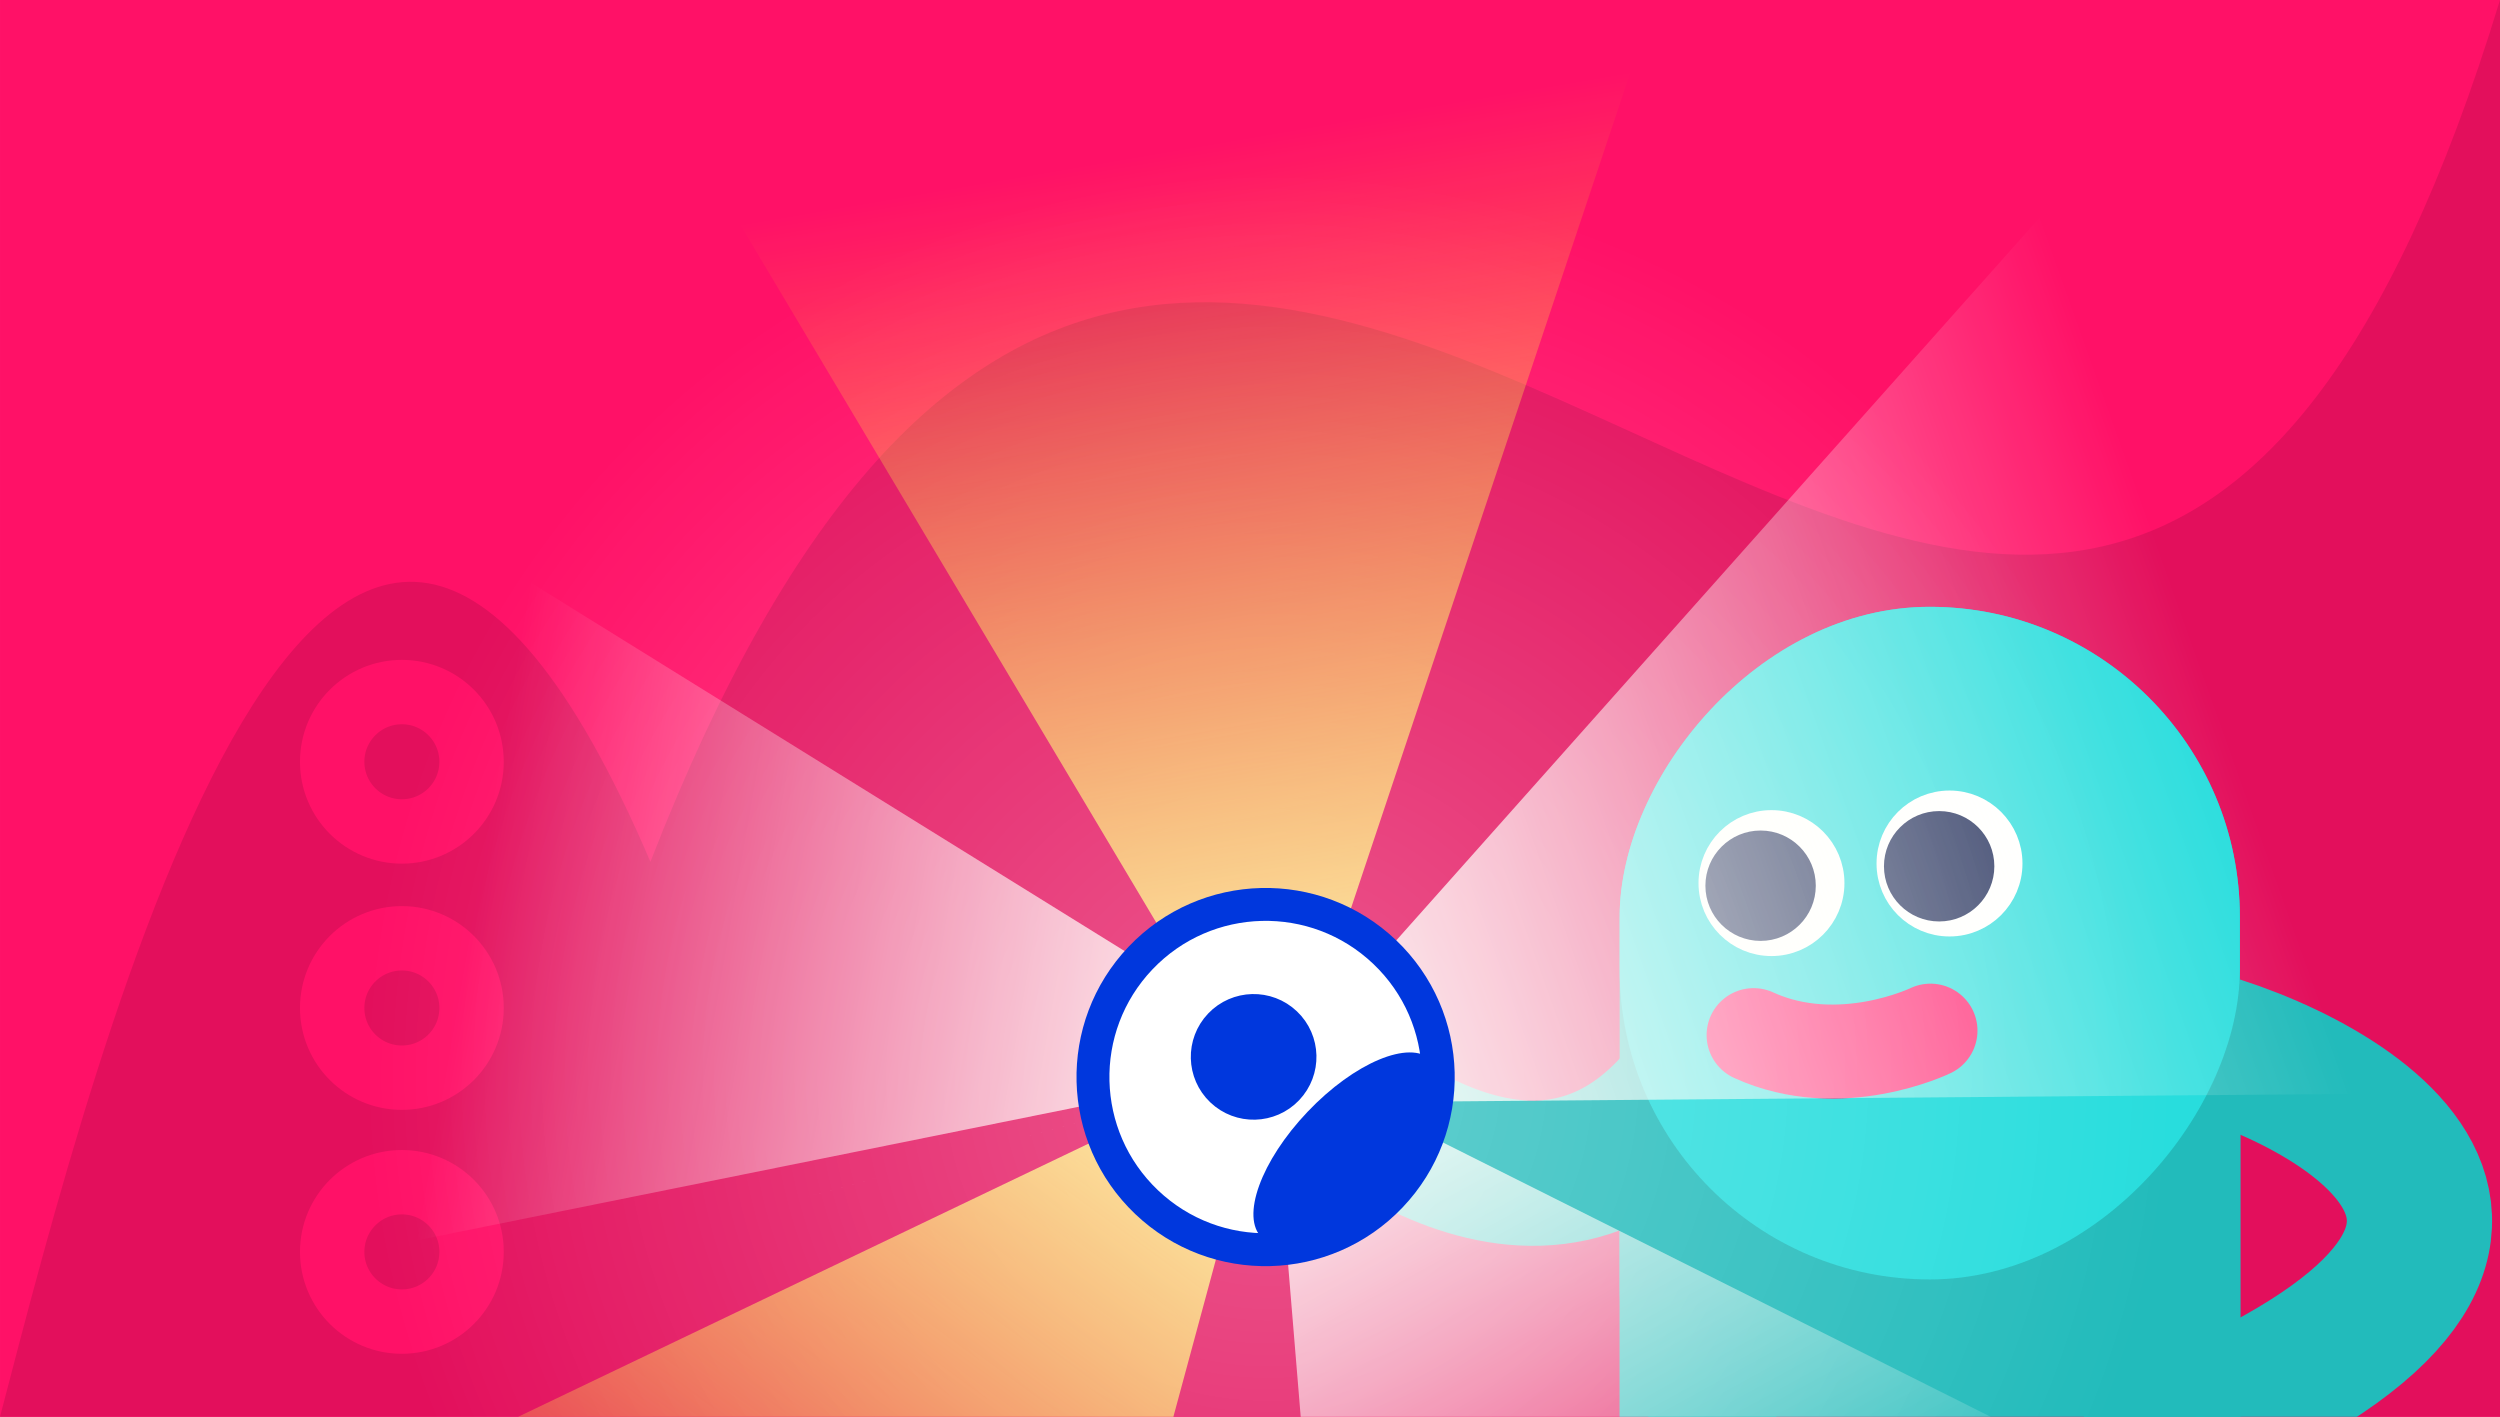 <?xml version="1.0" encoding="UTF-8" standalone="no"?>
<!-- Created with Inkscape (http://www.inkscape.org/) -->

<svg
   xmlns:dc="http://purl.org/dc/elements/1.1/"
   xmlns:cc="http://creativecommons.org/ns#"
   xmlns:rdf="http://www.w3.org/1999/02/22-rdf-syntax-ns#"
   xmlns:svg="http://www.w3.org/2000/svg"
   xmlns="http://www.w3.org/2000/svg"
   xmlns:xlink="http://www.w3.org/1999/xlink"
   xmlns:sodipodi="http://sodipodi.sourceforge.net/DTD/sodipodi-0.dtd"
   xmlns:inkscape="http://www.inkscape.org/namespaces/inkscape"
   width="761"
   height="431.284"
   viewBox="0 0 201.348 114.111"
   version="1.1"
   id="svg8"
   sodipodi:docname="stats.svg"
   inkscape:version="0.92.3 (2405546, 2018-03-11)">
  <defs
     id="defs2">
    <linearGradient
       id="linearGradient920"
       inkscape:collect="always">
      <stop
         id="stop916"
         offset="0"
         style="stop-color:#fffbbb;stop-opacity:1" />
      <stop
         id="stop918"
         offset="1"
         style="stop-color:#ffff11;stop-opacity:0;" />
    </linearGradient>
    <linearGradient
       inkscape:collect="always"
       id="linearGradient912">
      <stop
         style="stop-color:#fffff9;stop-opacity:1;"
         offset="0"
         id="stop908" />
      <stop
         style="stop-color:#fffff9;stop-opacity:0;"
         offset="1"
         id="stop910" />
    </linearGradient>
    <linearGradient
       inkscape:collect="always"
       id="linearGradient896">
      <stop
         style="stop-color:#fffff9;stop-opacity:1;"
         offset="0"
         id="stop892" />
      <stop
         style="stop-color:#fffff9;stop-opacity:0;"
         offset="1"
         id="stop894" />
    </linearGradient>
    <linearGradient
       inkscape:collect="always"
       id="linearGradient880">
      <stop
         style="stop-color:#fffff9;stop-opacity:1;"
         offset="0"
         id="stop876" />
      <stop
         style="stop-color:#fffff9;stop-opacity:0;"
         offset="1"
         id="stop878" />
    </linearGradient>
    <linearGradient
       inkscape:collect="always"
       id="linearGradient926">
      <stop
         style="stop-color:#ffffff;stop-opacity:1;"
         offset="0"
         id="stop922" />
      <stop
         style="stop-color:#ffffff;stop-opacity:0;"
         offset="1"
         id="stop924" />
    </linearGradient>
    <pattern
       y="0"
       x="0"
       height="6"
       width="6"
       patternUnits="userSpaceOnUse"
       id="EMFhbasepattern" />
    <linearGradient
       inkscape:collect="always"
       xlink:href="#linearGradient926"
       id="linearGradient928"
       x1="-61.235"
       y1="141.726"
       x2="-108.722"
       y2="94.294"
       gradientUnits="userSpaceOnUse" />
    <filter
       style="color-interpolation-filters:sRGB;"
       inkscape:label="Drop Shadow"
       id="filter1123"
       x="-0.35"
       height="1.7"
       width="1.7"
       y="-0.32">
      <feFlood
         flood-opacity="0.498"
         flood-color="rgb(255,255,255)"
         result="flood"
         id="feFlood1113" />
      <feComposite
         in="flood"
         in2="SourceGraphic"
         operator="in"
         result="composite1"
         id="feComposite1115" />
      <feGaussianBlur
         in="composite1"
         stdDeviation="32.29"
         result="blur"
         id="feGaussianBlur1117" />
      <feOffset
         dx="6.1"
         dy="6"
         result="offset"
         id="feOffset1119" />
      <feComposite
         in="SourceGraphic"
         operator="over"
         result="composite2"
         id="feComposite1121"
         stdDeviation="32.29"
         in2="offset" />
    </filter>
    <radialGradient
       inkscape:collect="always"
       xlink:href="#linearGradient926"
       id="radialGradient1133"
       cx="-68.527"
       cy="145.204"
       fx="-68.527"
       fy="145.204"
       r="151.077"
       gradientUnits="userSpaceOnUse"
       gradientTransform="matrix(0.482,0,0,0.482,-30.982,72.918)" />
    <filter
       style="color-interpolation-filters:sRGB;"
       inkscape:label="Drop Shadow"
       id="filter1286">
      <feFlood
         flood-opacity="0.627"
         flood-color="rgb(255,255,255)"
         result="flood"
         id="feFlood1276" />
      <feComposite
         in="flood"
         in2="SourceGraphic"
         operator="out"
         result="composite1"
         id="feComposite1278" />
      <feGaussianBlur
         in="composite1"
         stdDeviation="4.688"
         result="blur"
         id="feGaussianBlur1280" />
      <feOffset
         dx="0"
         dy="4.57967e-015"
         result="offset"
         id="feOffset1282" />
      <feComposite
         in="offset"
         in2="SourceGraphic"
         operator="atop"
         result="composite2"
         id="feComposite1284" />
    </filter>
    <linearGradient
       inkscape:collect="always"
       xlink:href="#linearGradient920"
       id="linearGradient874"
       x1="-61.235"
       y1="141.726"
       x2="-51.286"
       y2="63.35"
       gradientUnits="userSpaceOnUse"
       gradientTransform="rotate(-16.942,-44.597,151.056)" />
    <linearGradient
       inkscape:collect="always"
       xlink:href="#linearGradient880"
       id="linearGradient882"
       x1="-61.235"
       y1="141.726"
       x2="14.238"
       y2="105.103"
       gradientUnits="userSpaceOnUse"
       gradientTransform="rotate(6.25,-93.877,105.616)" />
    <linearGradient
       inkscape:collect="always"
       xlink:href="#linearGradient896"
       id="linearGradient898"
       x1="-61.235"
       y1="141.726"
       x2="-40.746"
       y2="199.954"
       gradientUnits="userSpaceOnUse"
       gradientTransform="rotate(-9.41,-65.085,157.115)" />
    <linearGradient
       inkscape:collect="always"
       xlink:href="#linearGradient912"
       id="linearGradient914"
       x1="-61.235"
       y1="141.726"
       x2="-128.174"
       y2="130.123"
       gradientUnits="userSpaceOnUse" />
    <linearGradient
       inkscape:collect="always"
       xlink:href="#linearGradient920"
       id="linearGradient931"
       gradientUnits="userSpaceOnUse"
       gradientTransform="rotate(-151.011,-62.573,141.847)"
       x1="-61.235"
       y1="141.726"
       x2="-51.286"
       y2="63.35" />
  </defs>
  <sodipodi:namedview
     id="base"
     pagecolor="#ffffff"
     bordercolor="#666666"
     borderopacity="1.0"
     inkscape:pageopacity="0.0"
     inkscape:pageshadow="2"
     inkscape:zoom="1.0000001"
     inkscape:cx="516.03247"
     inkscape:cy="170.69294"
     inkscape:document-units="px"
     inkscape:current-layer="layer1"
     showgrid="false"
     units="px"
     showborder="true"
     inkscape:window-width="1920"
     inkscape:window-height="1017"
     inkscape:window-x="-8"
     inkscape:window-y="-8"
     inkscape:window-maximized="1"
     fit-margin-top="0"
     fit-margin-left="0"
     fit-margin-right="0"
     fit-margin-bottom="0"
     borderlayer="true"
     inkscape:pagecheckerboard="true" />
  <g
     inkscape:label="Layer 1"
     inkscape:groupmode="layer"
     id="layer1"
     transform="translate(166.158,-56.229)">
    <rect
       style="opacity:1;fill:#ff1167;fill-opacity:1;fill-rule:nonzero;stroke:none;stroke-width:5.927;stroke-linecap:round;stroke-linejoin:round;stroke-miterlimit:4;stroke-dasharray:none;stroke-opacity:1;paint-order:normal"
       id="rect812"
       width="201.348"
       height="114.111"
       x="-166.158"
       y="56.229" />
    <path
       style="opacity:1;fill:#e30f5c;fill-opacity:1;fill-rule:nonzero;stroke:none;stroke-width:5.927;stroke-linecap:round;stroke-linejoin:round;stroke-miterlimit:4;stroke-dasharray:none;stroke-opacity:1;paint-order:normal"
       d="M -113.773,125.639 C -67.6,6.825 -0.861,174.416 35.19,56.229 V 170.34 h -201.348 c 7.731,-29.646 26.738,-104.552 52.385,-44.701 z"
       id="rect814"
       inkscape:connector-curvature="0"
       sodipodi:nodetypes="ccccc" />
    <path
       sodipodi:nodetypes="cc"
       inkscape:connector-curvature="0"
       id="path1314"
       d="m 7.031,139.418 c 9.565,1.14 37.949,13.369 9.001,28.624"
       style="fill:none;fill-opacity:1;stroke:#22bbbb;stroke-width:11.699;stroke-linecap:round;stroke-linejoin:round;stroke-miterlimit:4;stroke-dasharray:none;stroke-opacity:1" />
    <path
       style="fill:none;fill-opacity:1;stroke:#22bbbb;stroke-width:11.699;stroke-linecap:round;stroke-linejoin:round;stroke-miterlimit:4;stroke-dasharray:none;stroke-opacity:1"
       d="m -29.435,143.017 c -12.628,17.704 -30.8,-0.555 -31.8,-1.291"
       id="path1316"
       inkscape:connector-curvature="0"
       sodipodi:nodetypes="cc" />
    <rect
       ry="0.965"
       y="142.944"
       x="28.246"
       height="45.145"
       width="2.322"
       id="rect1318"
       style="opacity:1;fill:#a329a3;fill-opacity:1;fill-rule:nonzero;stroke:#22bbbb;stroke-width:10.309;stroke-linecap:round;stroke-linejoin:round;stroke-miterlimit:4;stroke-dasharray:none;stroke-opacity:1;paint-order:normal"
       transform="scale(-1,1)" />
    <rect
       style="opacity:1;fill:#a329a3;fill-opacity:1;fill-rule:nonzero;stroke:#22bbbb;stroke-width:10.309;stroke-linecap:round;stroke-linejoin:round;stroke-miterlimit:4;stroke-dasharray:none;stroke-opacity:1;paint-order:normal"
       id="rect1320"
       width="2.322"
       height="45.145"
       x="-9.142"
       y="142.944"
       ry="0.965"
       transform="scale(-1,1)" />
    <rect
       style="opacity:1;fill:#22bbbb;fill-opacity:1;fill-rule:nonzero;stroke:none;stroke-width:0.575;stroke-linecap:square;stroke-linejoin:miter;stroke-miterlimit:4;stroke-dasharray:none;stroke-opacity:1;paint-order:normal"
       id="rect1322"
       width="49.951"
       height="79.717"
       x="-14.238"
       y="105.103"
       ry="24.975"
       transform="scale(-1,1)" />
    <rect
       ry="24.975"
       y="105.103"
       x="-14.238"
       height="54.172"
       width="49.951"
       id="rect1324"
       style="opacity:1;fill:#28dddd;fill-opacity:1;fill-rule:nonzero;stroke:none;stroke-width:0.575;stroke-linecap:square;stroke-linejoin:miter;stroke-miterlimit:4;stroke-dasharray:none;stroke-opacity:1;paint-order:normal"
       transform="scale(-1,1)" />
    <circle
       style="opacity:1;fill:#ffffff;fill-opacity:1;fill-rule:nonzero;stroke:#ffffff;stroke-width:2.113;stroke-linecap:round;stroke-linejoin:round;stroke-miterlimit:4;stroke-dasharray:none;stroke-opacity:1;paint-order:normal"
       id="circle1374"
       cx="9.146"
       cy="125.775"
       r="4.82"
       transform="scale(-1,1)" />
    <circle
       cy="125.998"
       cx="9.98"
       id="circle1368"
       style="opacity:1;fill:#142151;fill-opacity:1;fill-rule:nonzero;stroke:none;stroke-width:1.949;stroke-linecap:round;stroke-linejoin:round;stroke-miterlimit:4;stroke-dasharray:none;stroke-opacity:1;paint-order:normal"
       r="4.445"
       transform="scale(-1,1)" />
    <circle
       cy="127.353"
       cx="23.485"
       id="circle1370"
       style="opacity:1;fill:#ffffff;fill-opacity:1;fill-rule:nonzero;stroke:#ffffff;stroke-width:2.113;stroke-linecap:round;stroke-linejoin:round;stroke-miterlimit:4;stroke-dasharray:none;stroke-opacity:1;paint-order:normal"
       r="4.82"
       transform="scale(-1,1)" />
    <circle
       style="opacity:1;fill:#142151;fill-opacity:1;fill-rule:nonzero;stroke:none;stroke-width:1.949;stroke-linecap:round;stroke-linejoin:round;stroke-miterlimit:4;stroke-dasharray:none;stroke-opacity:1;paint-order:normal"
       id="circle1372"
       cx="24.361"
       cy="127.564"
       r="4.445"
       transform="scale(-1,1)" />
    <path
       id="path876"
       d="m -10.68,139.238 c 0,0 -7.292,3.54 -14.245,0.361"
       style="fill:none;stroke:#ff1167;stroke-width:7.572px;stroke-linecap:round;stroke-linejoin:round;stroke-miterlimit:4;stroke-dasharray:none;stroke-opacity:1"
       inkscape:connector-curvature="0"
       sodipodi:nodetypes="cc" />
    <path
       style="fill:url(#linearGradient882);fill-opacity:1;stroke:none;stroke-width:0.265px;stroke-linecap:butt;stroke-linejoin:miter;stroke-opacity:1"
       d="M -65.36,145.065 27.647,40.573 101.527,143.685 Z"
       id="path854"
       inkscape:connector-curvature="0" />
    <circle
       style="opacity:1;fill:none;fill-opacity:1;fill-rule:nonzero;stroke:#ff1167;stroke-width:5.186;stroke-linecap:round;stroke-linejoin:round;stroke-miterlimit:4;stroke-dasharray:none;stroke-opacity:1;paint-order:normal"
       id="path886"
       cx="-133.792"
       cy="157.056"
       r="5.613" />
    <circle
       r="5.613"
       cy="137.412"
       cx="-133.792"
       id="circle888"
       style="opacity:1;fill:none;fill-opacity:1;fill-rule:nonzero;stroke:#ff1167;stroke-width:5.186;stroke-linecap:round;stroke-linejoin:round;stroke-miterlimit:4;stroke-dasharray:none;stroke-opacity:1;paint-order:normal" />
    <path
       style="fill:url(#linearGradient898);fill-opacity:1;stroke:none;stroke-width:0.265px;stroke-linecap:butt;stroke-linejoin:miter;stroke-opacity:1"
       d="M -63.803,141.304 55.359,200.98 -57.23,220.711 Z"
       id="path858"
       inkscape:connector-curvature="0" />
    <circle
       style="opacity:1;fill:none;fill-opacity:1;fill-rule:nonzero;stroke:#ff1167;stroke-width:5.186;stroke-linecap:round;stroke-linejoin:round;stroke-miterlimit:4;stroke-dasharray:none;stroke-opacity:1;paint-order:normal"
       id="circle890"
       cx="-133.792"
       cy="117.581"
       r="5.613" />
    <path
       style="fill:url(#linearGradient928);fill-opacity:1;stroke:none;stroke-width:0.265px;stroke-linecap:butt;stroke-linejoin:miter;stroke-opacity:1"
       d="m -61.235,141.726 c -69.949,19.076 -34.974,9.538 0,0 z"
       id="path872"
       inkscape:connector-curvature="0"
       sodipodi:nodetypes="cc" />
    <path
       style="fill:url(#linearGradient914);stroke:none;stroke-width:0.265px;stroke-linecap:butt;stroke-linejoin:miter;stroke-opacity:1;fill-opacity:1"
       d="M -61.235,141.726 -182.033,166.106 -174.625,71.386 Z"
       id="path862"
       inkscape:connector-curvature="0" />
    <circle
       style="opacity:0.309;fill:url(#radialGradient1133);fill-opacity:1;stroke:none;stroke-width:3.391;stroke-linecap:butt;stroke-linejoin:round;stroke-miterlimit:4;stroke-dasharray:none;stroke-opacity:1;paint-order:normal"
       id="path1125"
       cx="-64.037"
       cy="142.959"
       r="72.874" />
    <path
       style="fill:url(#linearGradient874);fill-opacity:1;stroke:none;stroke-width:0.265px;stroke-linecap:butt;stroke-linejoin:miter;stroke-opacity:1"
       d="M -63.232,146.979 -111.069,66.723 -18.892,14.303 Z"
       id="path866"
       inkscape:connector-curvature="0" />
    <path
       inkscape:connector-curvature="0"
       id="path929"
       d="M -63.803,141.304 -88.196,231.495 -189.971,201.724 Z"
       style="fill:url(#linearGradient931);fill-opacity:1;stroke:none;stroke-width:0.265px;stroke-linecap:butt;stroke-linejoin:miter;stroke-opacity:1" />
    <g
       id="g1262"
       style="filter:url(#filter1286)">
      <g
         style="opacity:1"
         transform="matrix(0.804,0,0,0.804,-15.98,27.984)"
         id="g1111">
        <g
           id="g846"
           transform="matrix(0.489,-0.514,0.514,0.489,-143.989,133.857)"
           style="opacity:1;stroke-width:1.179">
          <circle
             r="24.379"
             cy="94.669"
             cx="72.231"
             id="path835"
             style="opacity:1;fill:#ffffff;fill-opacity:1;stroke:#0037dd;stroke-width:4.646;stroke-linecap:butt;stroke-linejoin:round;stroke-miterlimit:4;stroke-dasharray:none;stroke-opacity:1;paint-order:normal" />
          <circle
             r="6.548"
             cy="91.479"
             cx="73.13"
             id="path837"
             style="opacity:1;fill:#0037dd;fill-opacity:1;stroke:#0037dd;stroke-width:4.646;stroke-linecap:butt;stroke-linejoin:round;stroke-miterlimit:4;stroke-dasharray:none;stroke-opacity:1;paint-order:normal" />
          <ellipse
             ry="7.607"
             rx="17.342"
             cy="109.949"
             cx="72.772"
             id="path839"
             style="opacity:1;fill:#0037dd;fill-opacity:1;stroke:none;stroke-width:4.646;stroke-linecap:butt;stroke-linejoin:round;stroke-miterlimit:4;stroke-dasharray:none;stroke-opacity:1;paint-order:normal" />
        </g>
      </g>
    </g>
  </g>
</svg>
